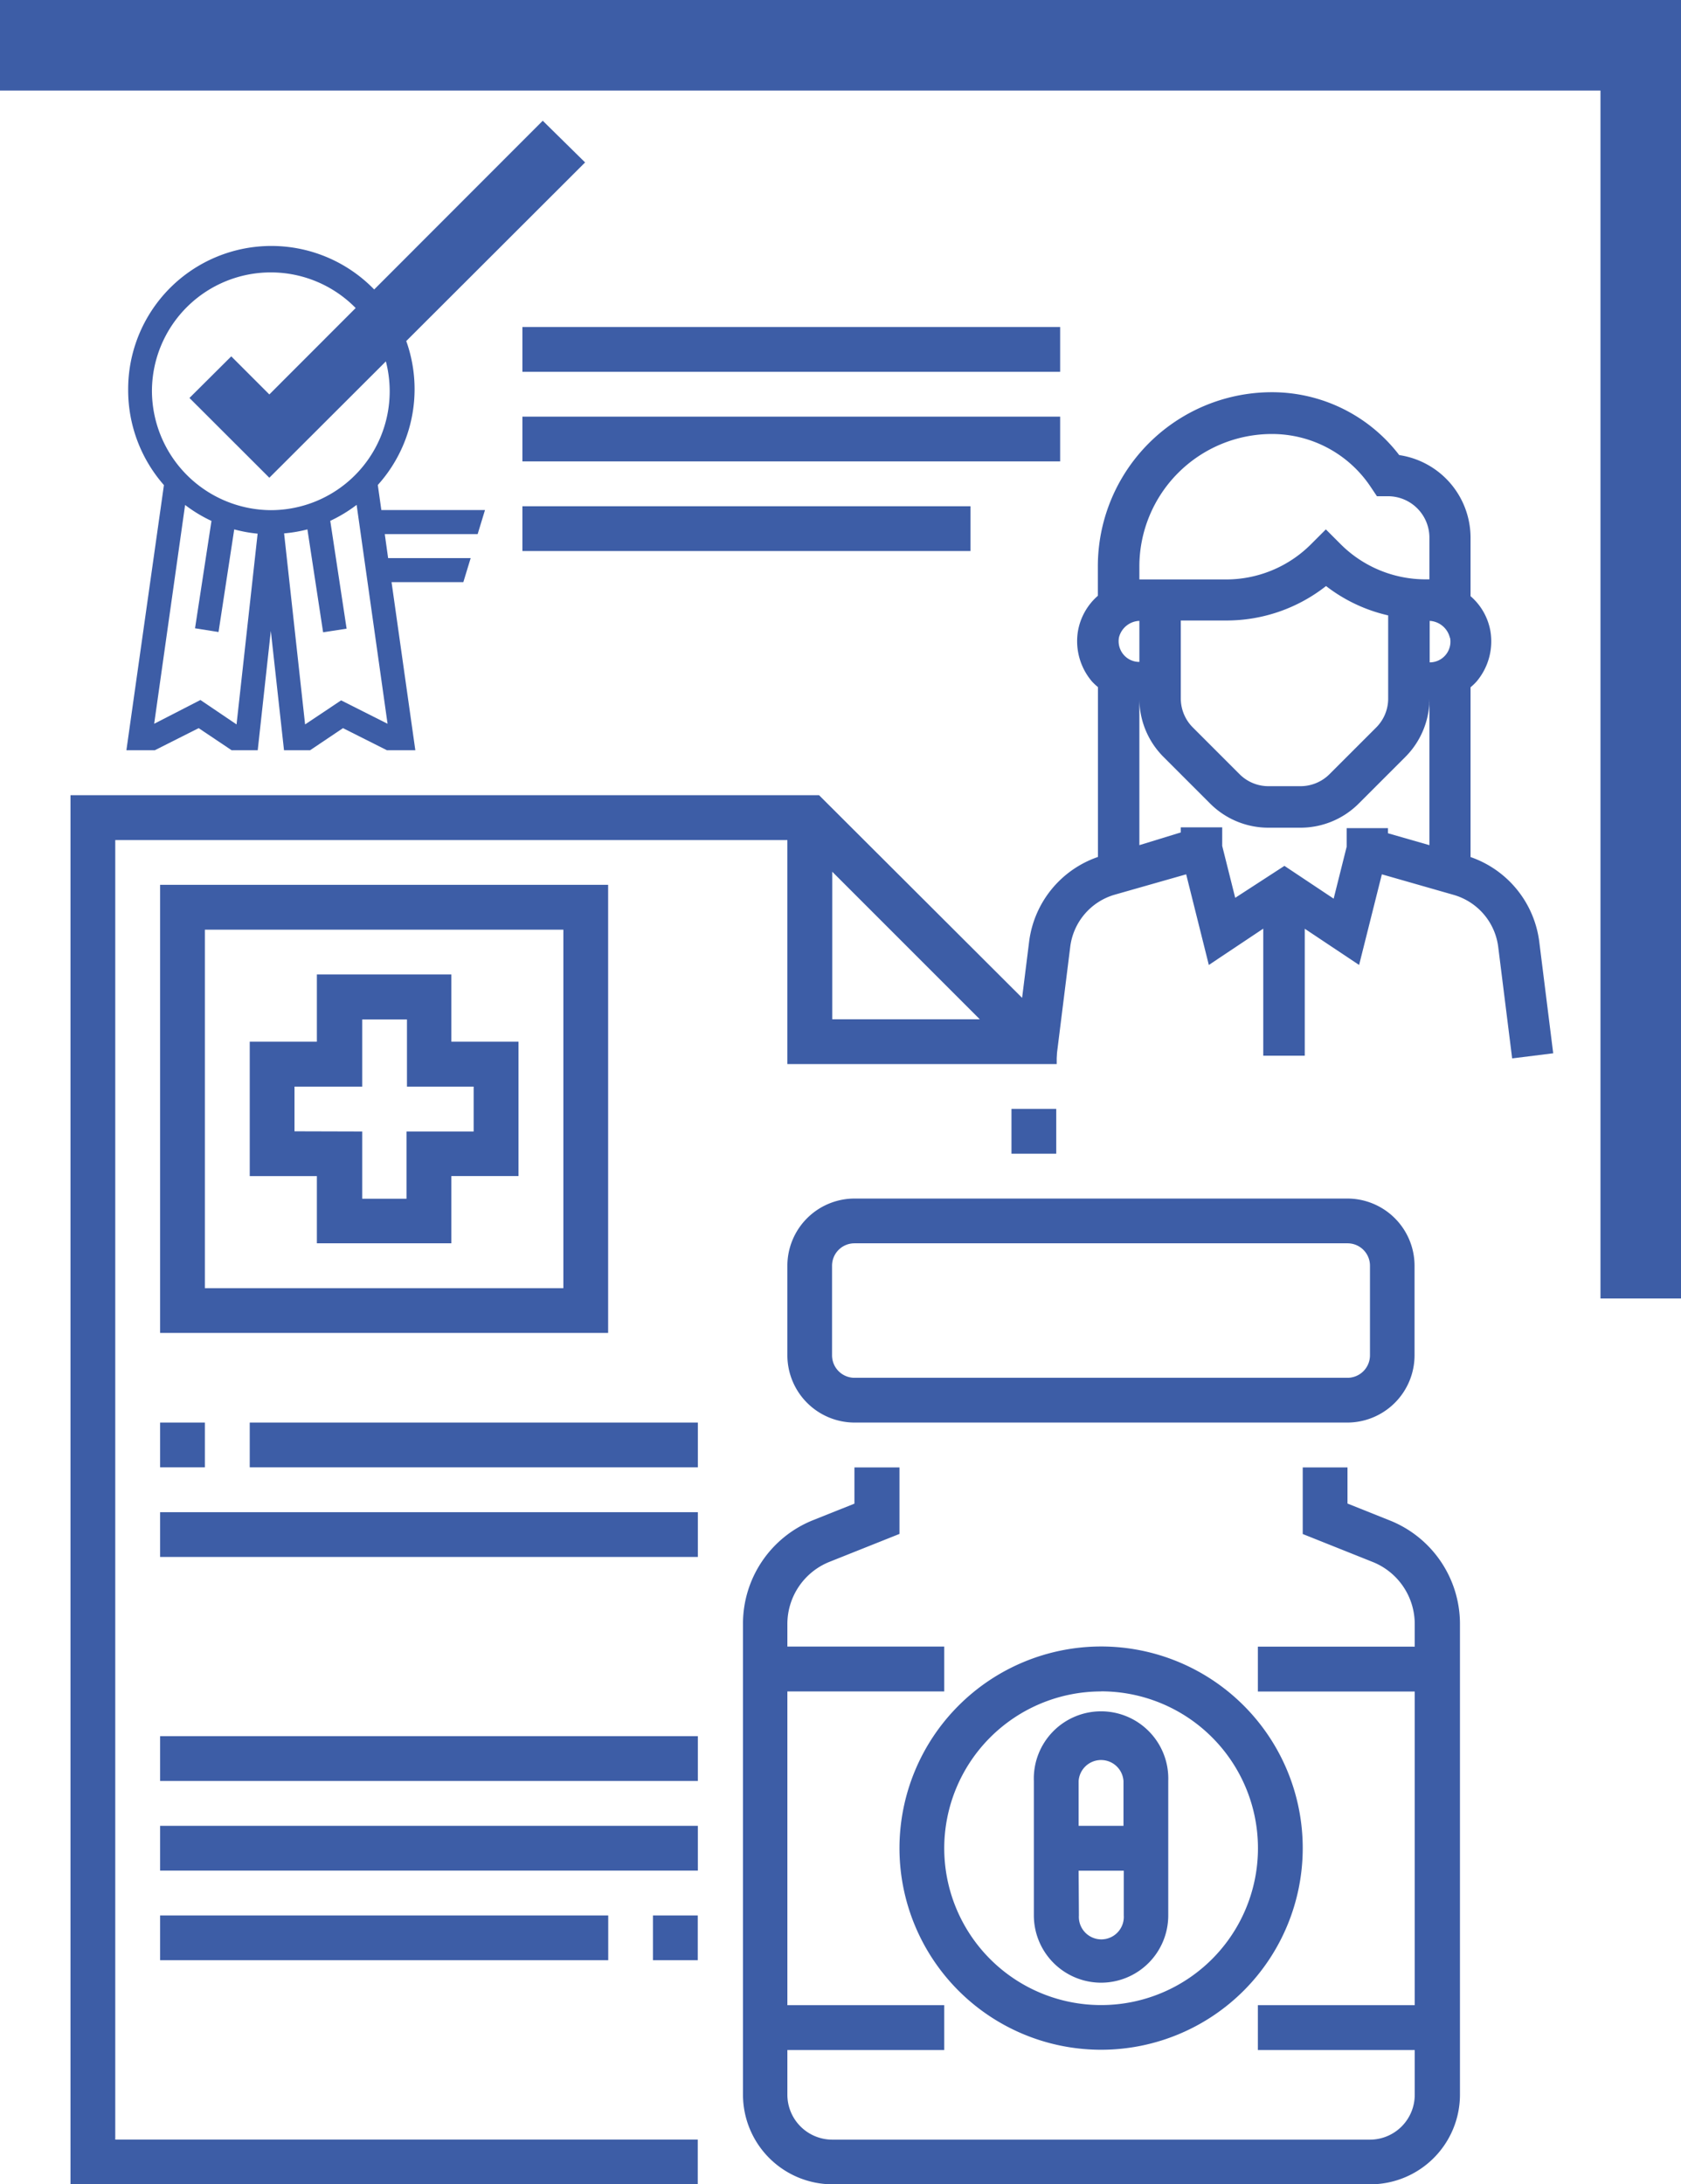 <svg xmlns="http://www.w3.org/2000/svg" viewBox="0 0 181 235.19"><defs><style>.cls-1{fill:#3d5da6;}</style></defs><title>DrogueriaRequerimiento1@1x</title><g id="Capa_2" data-name="Capa 2"><g id="Capa_1-2" data-name="Capa 1"><polygon class="cls-1" points="172.33 139.81 181 139.81 181 9.75 181 0 172.33 0 0 0 0 9.75 172.33 9.75 172.33 139.81"/><path class="cls-1" d="M115.23,102A6.7,6.7,0,0,1,120,96.34l7.72-2.2,2.44,9.76,5.86-3.91v13.68h4.47V100l5.85,3.9,2.45-9.76,7.72,2.21a6.7,6.7,0,0,1,4.81,5.61l1.5,12,4.42-.55-1.5-12a11.13,11.13,0,0,0-7.4-9.13V74a5.91,5.91,0,0,0,.63-.6,6.69,6.69,0,0,0,1.51-5.44,6.45,6.45,0,0,0-2.14-3.77V57.89A9,9,0,0,0,150.66,49a17.25,17.25,0,0,0-13.72-6.77A18.75,18.75,0,0,0,118.21,61v3.15a6.53,6.53,0,0,0-2.14,3.79,6.69,6.69,0,0,0,1.51,5.44,6.06,6.06,0,0,0,.64.6V92.27a11.11,11.11,0,0,0-7.41,9.12l-1.5,12,4.43.55Zm38.68-26.21V91l-4.46-1.28v-.55H145v2l-1.4,5.59-5.3-3.53L133,96.67l-1.4-5.59v-2h-4.46v.55L122.68,91V75.2a8.86,8.86,0,0,0,2.61,6.31l5,5a8.86,8.86,0,0,0,6.32,2.61H140a8.86,8.86,0,0,0,6.31-2.61l5-5a8.9,8.9,0,0,0,2.61-6.31v.54Zm-26.77-.54V66.81H132a17.33,17.33,0,0,0,10.78-3.71,17.14,17.14,0,0,0,6.69,3.16V75.2a4.39,4.39,0,0,1-1.31,3.15l-5,5a4.43,4.43,0,0,1-3.16,1.3H136.6a4.39,4.39,0,0,1-3.15-1.31l-5-5A4.42,4.42,0,0,1,127.14,75.2Zm29-6.55a2.23,2.23,0,0,1-2.2,2.62V66.85A2.37,2.37,0,0,1,156.11,68.65ZM122.68,61a14.28,14.28,0,0,1,14.26-14.27,12.76,12.76,0,0,1,10.65,5.7l.67,1h1.19a4.46,4.46,0,0,1,4.46,4.46v4.49c-.13,0-.25,0-.38,0a12.93,12.93,0,0,1-9.2-3.81L142.76,57l-1.58,1.58a12.91,12.91,0,0,1-9.2,3.81h-9.07l-.23,0V61Zm-2.2,7.65a2.36,2.36,0,0,1,2.2-1.8v4.42a2.21,2.21,0,0,1-1.7-.78A2.25,2.25,0,0,1,120.48,68.65Z"/><path class="cls-1" d="M118.56,213.48a7.24,7.24,0,0,0,7.23-7.24V191.77a7.24,7.24,0,1,0-14.47,0v14.47A7.25,7.25,0,0,0,118.56,213.48Zm-2.42-21.71a2.42,2.42,0,0,1,4.83,0v4.82h-4.83Zm0,9.65H121v4.82a2.42,2.42,0,1,1-4.83,0Z"/><path class="cls-1" d="M96.85,199a21.71,21.71,0,1,0,21.71-21.72A21.73,21.73,0,0,0,96.85,199Zm21.71-16.89A16.89,16.89,0,1,1,101.67,199,16.9,16.9,0,0,1,118.56,182.12Z"/><path class="cls-1" d="M149.57,163.68l-4.48-1.79V158h-4.82v7.17l7.51,3a7.2,7.2,0,0,1,4.55,6.72v2.41H135.44v4.83h16.89v33.77H135.44v4.83h16.89v4.82a4.83,4.83,0,0,1-4.82,4.83H89.61a4.84,4.84,0,0,1-4.83-4.83v-4.82h16.89v-4.83H84.78V182.12h16.89v-4.83H84.78v-2.41a7.21,7.21,0,0,1,4.55-6.72l7.52-3V158H92v3.9l-4.48,1.79A12,12,0,0,0,80,174.88v50.66a9.66,9.66,0,0,0,9.65,9.65h57.9a9.66,9.66,0,0,0,9.65-9.65V174.88A12,12,0,0,0,149.57,163.68Z"/><path class="cls-1" d="M84.78,136.28v9.65A7.25,7.25,0,0,0,92,153.17h53.07a7.25,7.25,0,0,0,7.24-7.24v-9.65a7.24,7.24,0,0,0-7.24-7.23H92A7.24,7.24,0,0,0,84.78,136.28Zm62.73,0v9.65a2.42,2.42,0,0,1-2.42,2.42H92a2.42,2.42,0,0,1-2.41-2.42v-9.65A2.41,2.41,0,0,1,92,133.87h53.07A2.41,2.41,0,0,1,147.51,136.28Z"/><rect class="cls-1" x="108.91" y="119.4" width="4.82" height="4.82"/><path class="cls-1" d="M12.41,90.45H84.78v24.12h29v-3.41L88.19,85.62H7.59V235.19H75.13v-4.82H12.41Zm77.2,3.41,15.89,15.89H89.61Z"/><path class="cls-1" d="M34.12,133.87H48.6v-7.24h7.23V112.16H48.6v-7.24H34.12v7.24H26.89v14.47h7.23Zm-2.41-12.06V117H39v-7.23h4.82V117H51v4.83H43.77v7.24H39v-7.24Z"/><path class="cls-1" d="M65.48,95.27H17.24v48.25H65.48ZM60.66,138.7H22.06V100.1h38.6Z"/><rect class="cls-1" x="17.24" y="153.17" width="4.82" height="4.82"/><rect class="cls-1" x="26.89" y="153.17" width="48.25" height="4.82"/><rect class="cls-1" x="17.24" y="162.82" width="57.9" height="4.82"/><rect class="cls-1" x="70.31" y="206.24" width="4.82" height="4.82"/><rect class="cls-1" x="17.24" y="186.94" width="57.9" height="4.82"/><rect class="cls-1" x="17.24" y="196.59" width="57.9" height="4.82"/><rect class="cls-1" x="17.24" y="206.24" width="48.25" height="4.82"/><path class="cls-1" d="M58.44,13,29,42.47l-4.1-4.1L20.4,42.85,29,51.44l34-33.95Z"/><path class="cls-1" d="M17.27,54.92,13.61,80.78h3.06l4.72-2.38,3.55,2.38h2.81l1.41-12.85,1.42,12.85h2.81l3.54-2.38,4.73,2.38h3.06L44.61,80h0L42.16,62.68h7.73l.79-2.59H41.79l-.36-2.58h10l.79-2.59H41.06l-.38-2.7A15.42,15.42,0,1,0,13.8,42a15.49,15.49,0,0,0,3.85,10.23l-.38,2.7Zm13.32,2.51A14.82,14.82,0,0,0,33.1,57l1.69,11.08,2.53-.39L35.56,56.08a15.46,15.46,0,0,0,2.84-1.72l3.33,23.57-5-2.52L32.85,78ZM16.36,42a12.8,12.8,0,1,1,12.8,12.93A12.88,12.88,0,0,1,16.36,42Zm.24,35.93,3.33-23.56a15.46,15.46,0,0,0,2.84,1.72L21,67.65l2.53.4L25.22,57a15.12,15.12,0,0,0,2.52.46L25.47,78l-3.89-2.63Z"/><rect class="cls-1" x="56.25" y="35.21" width="57.9" height="4.82"/><rect class="cls-1" x="56.25" y="44.86" width="57.9" height="4.82"/><rect class="cls-1" x="56.25" y="54.51" width="48.25" height="4.82"/></g></g></svg>